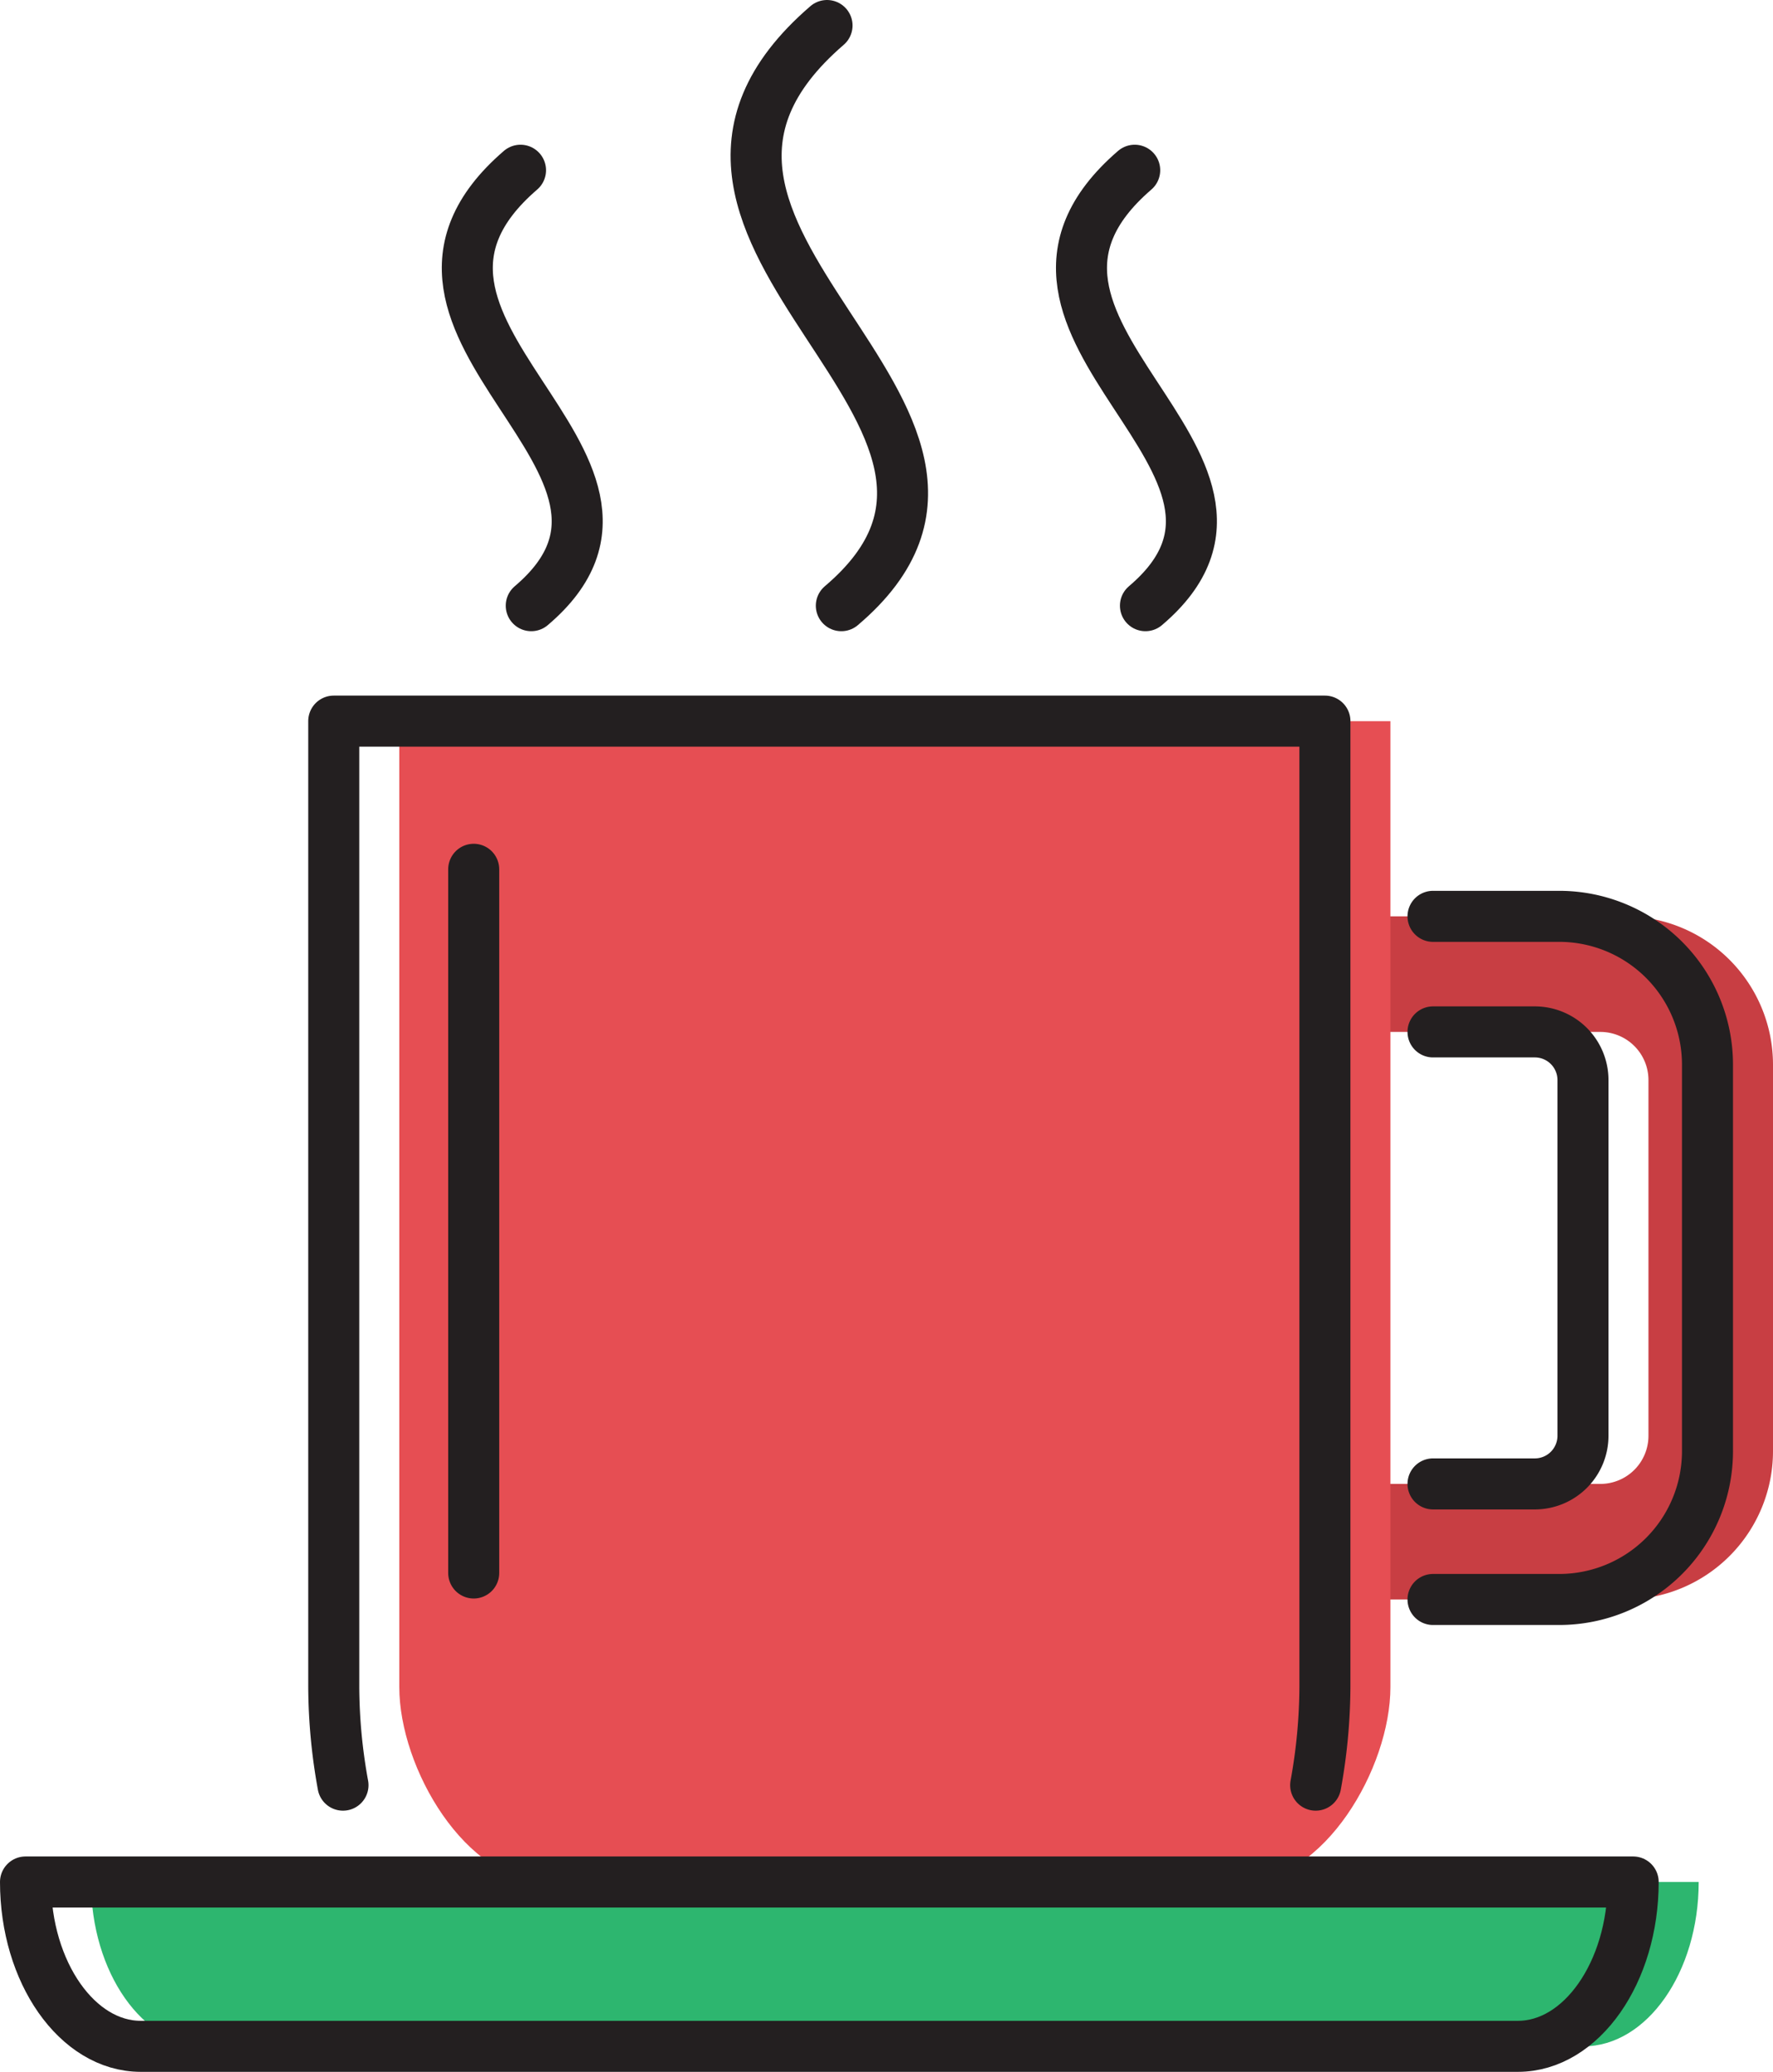 <svg xmlns="http://www.w3.org/2000/svg" viewBox="0 0 69.501 81.199"><defs><style>.a{fill:#c83e43;}.a,.b,.c,.d{fill-rule:evenodd;}.b{fill:#e64e53;}.c{fill:#2db66f;}.d,.e{fill:none;stroke:#231f20;stroke-linecap:round;stroke-linejoin:round;stroke-width:2px;}</style></defs><path class="a" d="M53.735,35.913h9.968a5.815,5.815,0,0,1,5.798,5.798V56.889a5.816,5.816,0,0,1-5.798,5.798H53.735V58.157h9.002a1.886,1.886,0,0,0,1.882-1.882V42.324a1.887,1.887,0,0,0-1.882-1.881H53.735Z"/><path class="b" d="M54.504,28.263V66.115c0,3.188-2.61,7.643-5.798,7.643H21.449c-3.188,0-5.797-4.454-5.797-7.643V28.263Z"/><path class="c" d="M66.588,73.758c-.001,3.544-2.033,6.441-4.517,6.441H8.084c-2.484,0-4.516-2.898-4.516-6.441Z"/><path class="d" d="M56.174,35.913h4.961A5.814,5.814,0,0,1,66.933,41.71V56.889a5.814,5.814,0,0,1-5.798,5.797H56.174m0-4.529H60.17a1.887,1.887,0,0,0,1.882-1.882V42.324A1.887,1.887,0,0,0,60.17,40.442H56.174"/><path class="d" d="M13.445,69.963a21.831,21.831,0,0,1-.362-3.848V28.262H51.936v37.853a21.849,21.849,0,0,1-.362,3.848"/><path class="d" d="M64.02,73.758c-.001,3.544-2.033,6.441-4.517,6.441H5.517c-2.484,0-4.516-2.898-4.517-6.441Z"/><path class="d" d="M32.419,1c-9.568,8.243,9.354,15.281.561,22.738"/><path class="d" d="M20.404,6.672c-7.181,6.187,7.021,11.469.421,17.066"/><path class="d" d="M44.48,6.672c-7.181,6.187,7.021,11.469.421,17.066"/><line class="e" x1="18.569" y1="34.069" x2="18.569" y2="61.648"/></svg>